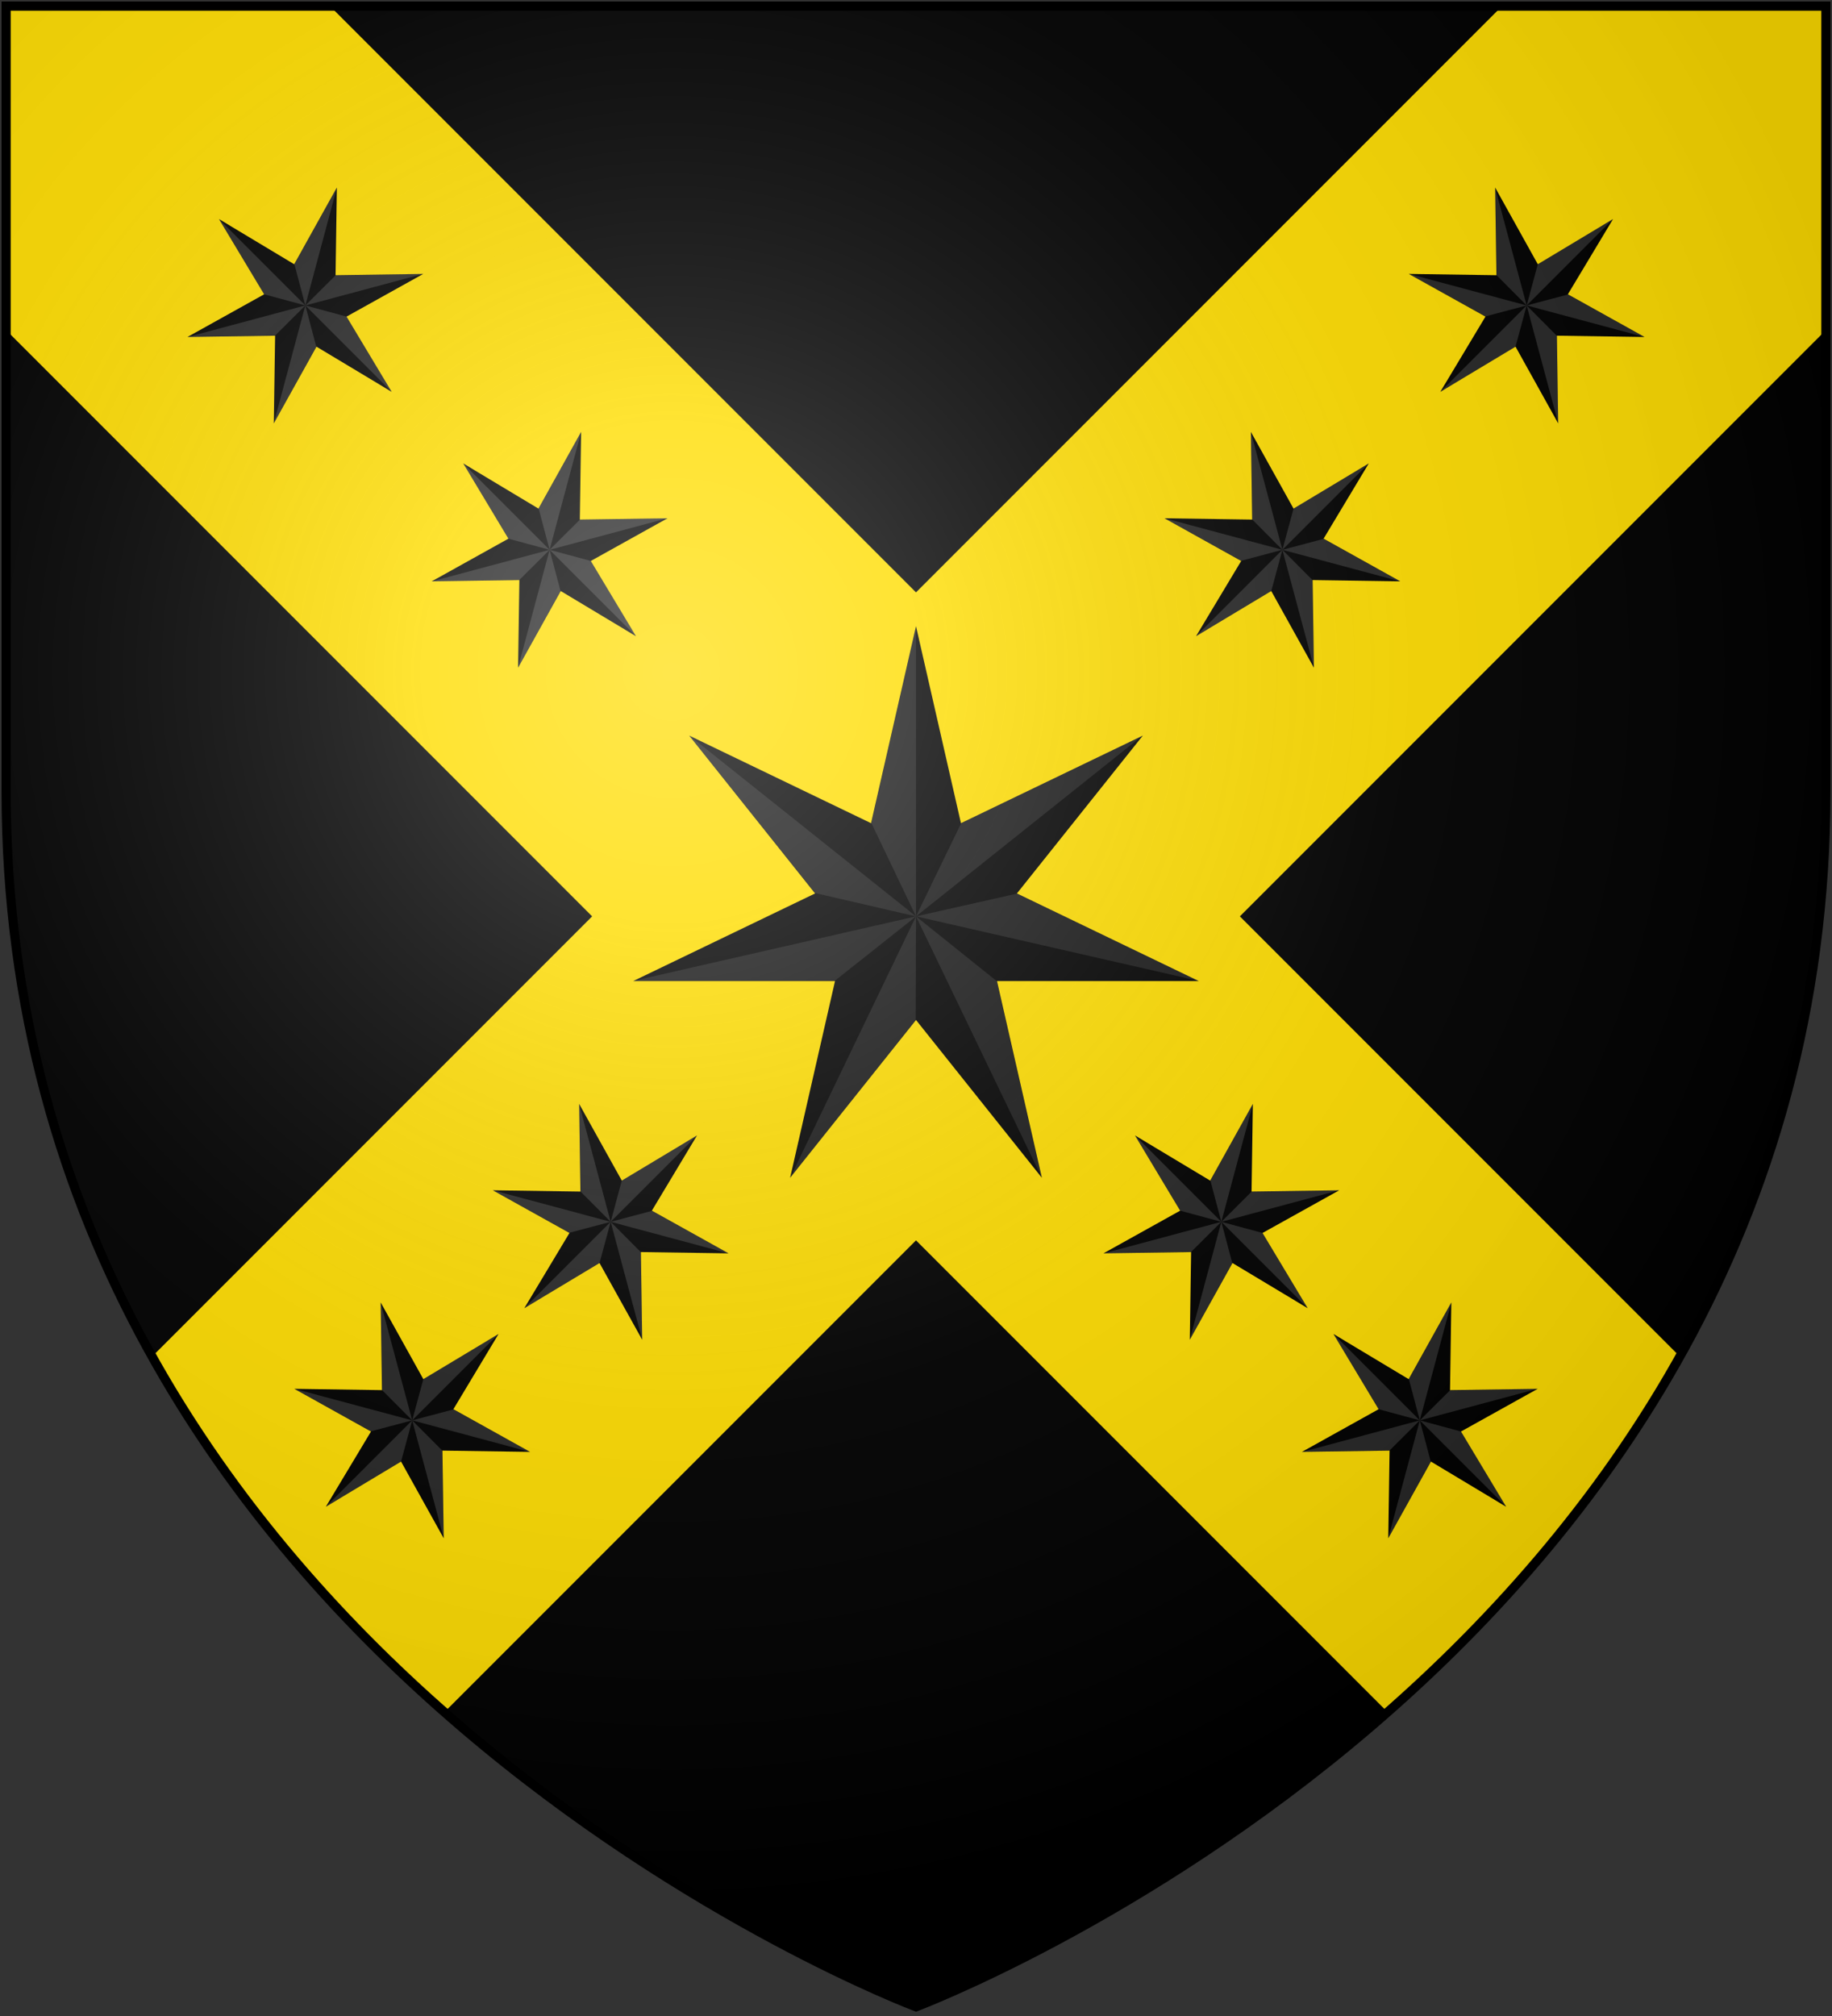 <?xml version="1.0" encoding="UTF-8"?>
<svg xmlns="http://www.w3.org/2000/svg" xmlns:xlink="http://www.w3.org/1999/xlink" width="600" height="660">
<rect width="100%" height="100%" fill="#333333" stroke="none"/>
<defs>
  <radialGradient id="rg" gradientUnits="userSpaceOnUse" cx="220" cy="220" r="405">
    <stop style="stop-color:#fff;stop-opacity:.3" offset="0"/>
    <stop style="stop-color:#fff;stop-opacity:.2" offset=".2"/>
    <stop style="stop-color:#666;stop-opacity:.1" offset=".6"/>
    <stop style="stop-color:#000;stop-opacity:.13" offset="1"/>
  </radialGradient>
  <path id="shield" d="m2,2v257c0,286 298,398 298,398c0,0 298-112 298-398V2z"/>
  <g id="star7" transform="translate(300,300)scale(95)">
	<path style="fill:#000000;" d="M0,-1 L-0.434,0.901 L0.782,-0.623 L-0.975,0.223 L0.975,0.223 L-0.782,-0.623 L0.434,0.901z"/>
	<path id="triangle7" style="fill:#ffffff;opacity:0.1;" d="m 0,0 -0.154,-0.322 0.154,-0.678"/>
	<use xlink:href="#triangle7" transform="rotate(51.429)"/>
	<use xlink:href="#triangle7" transform="rotate(102.857)"/>
	<use xlink:href="#triangle7" transform="rotate(154.286)"/>
	<use xlink:href="#triangle7" transform="rotate(-154.286)"/>
	<use xlink:href="#triangle7" transform="rotate(-102.857)"/>
	<use xlink:href="#triangle7" transform="rotate(-51.429)"/>
  </g>
  <g id="star6" transform="translate(300,300)scale(40)rotate(45)">
	<path style="fill:#000000;" d="M 0 -1 L -0.174 -0.303 L -0.865 -0.5 L -0.35 0 L -0.865 0.5 L -0.174 0.303 L 0 1 L 0.174 0.303 L 0.865 0.5 L 0.35 0 L 0.865 -0.5 L 0.174 -0.303 L 0 -1 z"/>
	<path id="triangle6" style="fill:#ffffff;opacity:0.15;" d="m 0,-1 -0.174,0.697 0.174,0.303 z"/>
	<use xlink:href="#triangle6" transform="rotate(60)"/>
	<use xlink:href="#triangle6" transform="rotate(120)"/>
	<use xlink:href="#triangle6" transform="rotate(180)"/>
	<use xlink:href="#triangle6" transform="rotate(-120)"/>
	<use xlink:href="#triangle6" transform="rotate(-60)"/>
  </g>
  <use id="star6b" xlink:href="#star6" transform="rotate(90,300,300)"/>
</defs>
<use id="background" xlink:href="#shield" fill="#000"/>
<path id="saltire" style="fill:#ffdd00;" d="M 2 2 L 2 108.066 L 193.934 300 L 49.828 444.105 C 76.246 491.318 110.699 529.847 145.557 560.51 L 300 406.066 L 454.443 560.51 C 489.301 529.847 523.754 491.318 550.172 444.105 L 406.066 300 L 598 108.066 L 598 2 L 491.934 2 L 300 193.934 L 108.066 2 L 2 2 z"/>
<use xlink:href="#star7"/>
<use xlink:href="#star6b" x="-120" y="-120"/>
<use xlink:href="#star6" x="120" y="-120"/>
<use xlink:href="#star6" x="-100" y="100"/>
<use xlink:href="#star6b" x="100" y="100"/>
<use xlink:href="#star6b" x="-200" y="-200"/>
<use xlink:href="#star6" x="200" y="-200"/>
<use xlink:href="#star6" x="-165" y="165"/>
<use xlink:href="#star6b" x="165" y="165"/>
<use id="shine" xlink:href="#shield" fill="url(#rg)" stroke="#000" stroke-width="3"/>
</svg>
